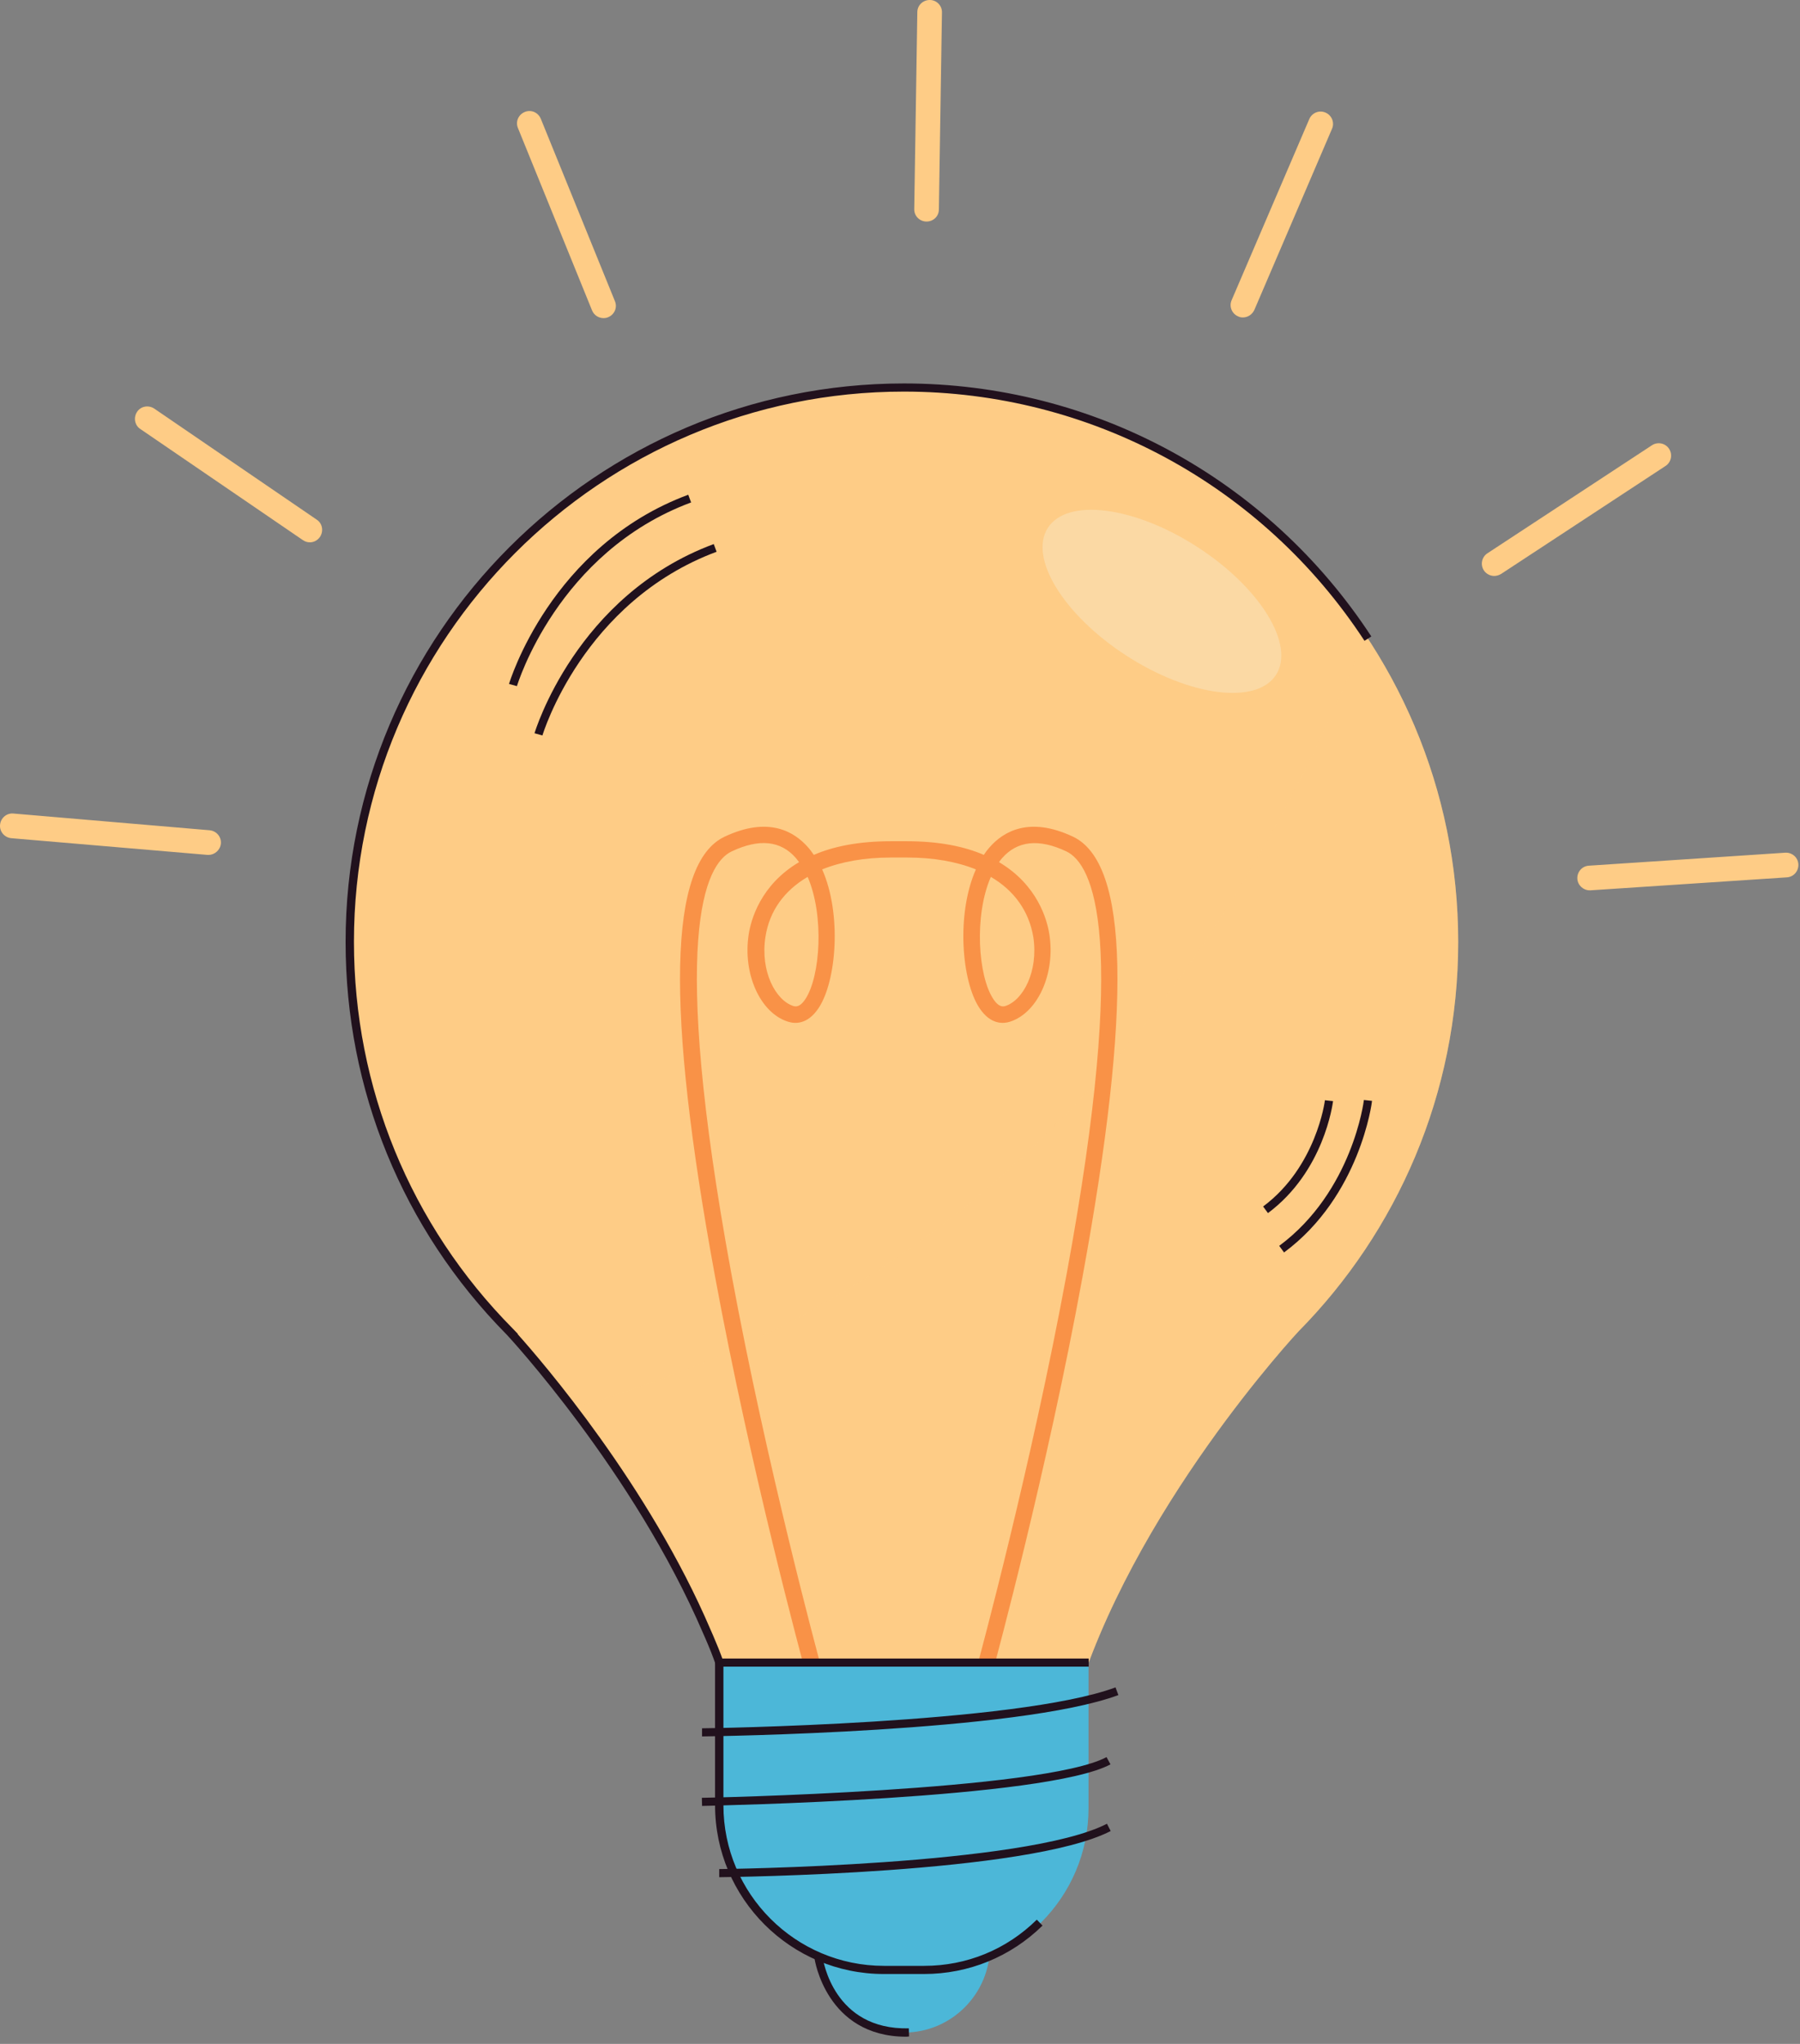<svg width="185" height="210" viewBox="0 0 185 210" fill="none" xmlns="http://www.w3.org/2000/svg">
<rect x="0" y="0" width="185" height="210" fill="#808080" stroke="none"/>
<path d="M149.871 96.789C149.871 65.325 124.374 39.828 92.91 39.828C61.446 39.828 35.949 65.325 35.949 96.789C35.949 112.385 42.233 126.535 52.382 136.82C52.382 136.82 69.629 155.264 75.438 175.359C75.438 175.359 85.383 178.749 92.91 178.93C100.414 178.749 110.383 175.359 110.383 175.359C116.214 155.264 133.438 136.82 133.438 136.82C143.587 126.535 149.871 112.408 149.871 96.789Z" fill="#FECC86"/>
<path d="M92.911 208.837C88.028 208.837 84.05 204.882 84.05 199.977H101.749C101.749 204.859 97.793 208.837 92.911 208.837Z" fill="#4CB7D8"/>
<path d="M95.241 202.393H90.562C81.362 202.393 73.903 194.934 73.903 185.735V170.816H111.877V185.735C111.9 194.934 104.44 202.393 95.241 202.393Z" fill="#4CB7D8"/>
<path opacity="0.3" d="M149.868 96.788C149.868 85.125 146.364 74.298 140.352 65.279C123.693 106.327 97.112 133.949 58.844 144.64C63.658 150.969 70.055 160.485 73.92 170.815H111.872C118.698 152.574 133.413 136.819 133.413 136.819C143.584 126.535 149.868 112.408 149.868 96.788Z" fill="#FECC86"/>
<path d="M102.222 171.039L100.594 170.587C100.639 170.383 105.951 150.854 109.636 130.85C116.032 96.131 112.348 88.785 109.59 87.474C106.765 86.14 104.55 86.389 102.99 88.174C102.877 88.31 102.764 88.446 102.674 88.581C106.652 90.932 107.624 94.526 107.85 95.995C108.483 100.019 106.674 104.042 103.826 104.969C103.126 105.195 101.815 105.308 100.662 103.567C98.831 100.81 98.266 93.916 100.3 89.327C98.334 88.536 95.96 88.106 93.225 88.106H91.575C88.84 88.106 86.467 88.536 84.501 89.327C86.535 93.916 85.97 100.81 84.139 103.567C82.986 105.308 81.675 105.195 80.974 104.969C78.126 104.065 76.318 100.041 76.951 95.995C77.177 94.526 78.149 90.932 82.127 88.581C82.014 88.446 81.924 88.31 81.811 88.174C80.251 86.366 78.036 86.14 75.21 87.474C72.453 88.762 68.769 96.131 75.165 130.85C78.85 150.854 84.162 170.383 84.207 170.587L82.579 171.039C82.534 170.835 77.2 151.261 73.493 131.166C68.384 103.454 68.701 88.672 74.487 85.959C78.963 83.857 81.63 85.417 83.076 87.089C83.28 87.315 83.461 87.587 83.642 87.835C85.631 86.976 88.207 86.434 91.553 86.434H93.203C96.548 86.434 99.125 86.976 101.114 87.835C101.295 87.564 101.476 87.315 101.679 87.089C103.126 85.417 105.793 83.857 110.268 85.959C116.032 88.672 116.349 103.454 111.263 131.166C107.601 151.238 102.267 170.835 102.222 171.039ZM83.009 90.096C80.613 91.497 79.076 93.599 78.669 96.266C78.126 99.793 79.709 102.776 81.539 103.364C81.72 103.409 82.172 103.567 82.783 102.641C84.32 100.29 84.727 94.074 83.009 90.096ZM101.837 90.096C100.097 94.074 100.526 100.29 102.086 102.641C102.696 103.567 103.148 103.409 103.329 103.364C105.16 102.776 106.742 99.793 106.2 96.266C105.748 93.599 104.233 91.497 101.837 90.096Z" fill="#F99247"/>
<path d="M73.628 171.222C73.176 169.933 72.973 169.459 72.521 168.396L72.272 167.831C65.152 151.218 52.2 137.249 52.065 137.113L52.019 137.068C41.373 126.264 35.519 111.956 35.519 96.789C35.519 65.144 61.264 39.398 92.909 39.398C112.325 39.398 130.295 49.118 140.941 65.392L140.241 65.844C129.753 49.819 112.054 40.235 92.909 40.235C61.739 40.235 36.378 65.596 36.378 96.766C36.378 111.73 42.164 125.857 52.697 136.503L53.24 137.068H53.195C55.681 139.848 66.689 152.597 73.041 167.47L73.289 168.035C73.741 169.097 73.945 169.572 74.419 170.905L73.628 171.222Z" fill="#21111D"/>
<path d="M53.129 70.497L52.315 70.271C52.36 70.135 56.564 56.099 70.737 50.832L71.031 51.623C57.288 56.731 53.174 70.361 53.129 70.497Z" fill="#21111D"/>
<path d="M55.749 75.565L54.935 75.339C54.98 75.204 59.184 61.167 73.357 55.9L73.651 56.691C59.885 61.822 55.794 75.43 55.749 75.565Z" fill="#21111D"/>
<path d="M94.966 202.82H90.829C81.268 202.82 73.493 195.044 73.493 185.483V170.406H111.896V171.243H74.352V185.483C74.352 194.569 81.743 201.983 90.852 201.983H94.988C99.351 201.983 103.442 200.311 106.561 197.237L107.149 197.847C103.872 201.057 99.554 202.82 94.966 202.82Z" fill="#21111D"/>
<path d="M93.136 209.263C84.909 209.263 83.711 201.284 83.711 201.193L84.547 201.08C84.592 201.397 85.677 208.584 93.408 208.404L93.43 209.24C93.34 209.24 93.249 209.263 93.136 209.263Z" fill="#21111D"/>
<path d="M131.972 128.684L131.475 128.006C139.002 122.423 140.178 113.11 140.178 113.02L141.014 113.11C141.014 113.223 139.793 122.897 131.972 128.684Z" fill="#21111D"/>
<path d="M130.318 124.641L129.821 123.962C135.291 119.894 136.172 113.113 136.172 113.045L137.009 113.135C136.964 113.429 136.082 120.346 130.318 124.641Z" fill="#21111D"/>
<path d="M72.155 178.412V177.575C72.472 177.575 104.501 177.146 114.65 173.371L114.944 174.162C104.659 177.982 73.489 178.389 72.155 178.412Z" fill="#21111D"/>
<path d="M72.158 185.553L72.136 184.717C72.475 184.717 107.239 184.016 113.726 180.535L114.133 181.281C107.465 184.852 73.605 185.508 72.158 185.553Z" fill="#21111D"/>
<path d="M73.92 192.875V192.039C74.236 192.039 105.407 191.7 113.77 187.383L114.154 188.129C105.61 192.536 75.208 192.853 73.92 192.875Z" fill="#21111D"/>
<path d="M21.434 87.837C21.389 87.837 21.366 87.837 21.321 87.837L1.159 86.12C0.458 86.052 -0.062 85.442 0.006 84.741C0.074 84.04 0.684 83.52 1.385 83.588L21.547 85.306C22.248 85.374 22.768 85.984 22.7 86.685C22.632 87.34 22.067 87.837 21.434 87.837Z" fill="#FECC86"/>
<path d="M31.852 55.721C31.604 55.721 31.355 55.653 31.129 55.495L14.425 44.08C13.838 43.696 13.702 42.905 14.086 42.317C14.47 41.73 15.262 41.594 15.849 41.978L32.553 53.393C33.141 53.777 33.277 54.568 32.892 55.156C32.644 55.518 32.259 55.721 31.852 55.721Z" fill="#FECC86"/>
<path d="M62.026 32.685C61.528 32.685 61.054 32.391 60.85 31.894L53.233 13.155C52.962 12.5 53.278 11.777 53.934 11.505C54.589 11.234 55.312 11.551 55.584 12.206L63.201 30.944C63.472 31.6 63.156 32.323 62.5 32.594C62.342 32.662 62.184 32.685 62.026 32.685Z" fill="#FECC86"/>
<path d="M163.382 91.477C162.726 91.477 162.161 90.957 162.116 90.302C162.071 89.601 162.59 88.991 163.291 88.946L183.476 87.612C184.177 87.567 184.787 88.087 184.832 88.787C184.877 89.488 184.358 90.099 183.657 90.144L163.472 91.477C163.427 91.477 163.404 91.477 163.382 91.477Z" fill="#FECC86"/>
<path d="M153.573 59.177C153.166 59.177 152.76 58.974 152.511 58.612C152.127 58.024 152.285 57.233 152.873 56.849L169.78 45.751C170.368 45.366 171.159 45.524 171.543 46.112C171.927 46.7 171.769 47.491 171.181 47.875L154.274 58.974C154.048 59.109 153.799 59.177 153.573 59.177Z" fill="#FECC86"/>
<path d="M127.742 32.617C127.584 32.617 127.403 32.595 127.244 32.504C126.612 32.233 126.295 31.487 126.589 30.832L134.568 12.229C134.839 11.596 135.585 11.28 136.241 11.573C136.874 11.845 137.19 12.591 136.896 13.246L128.917 31.849C128.691 32.324 128.239 32.617 127.742 32.617Z" fill="#FECC86"/>
<path d="M95.23 22.762C94.507 22.762 93.942 22.174 93.964 21.473L94.281 1.243C94.281 0.542 94.868 0 95.546 0H95.569C96.27 0 96.835 0.588 96.812 1.288L96.496 21.518C96.496 22.219 95.931 22.762 95.23 22.762Z" fill="#FECC86"/>
<g opacity="0.5">
<path opacity="0.5" d="M115.809 67.392C122.283 71.564 129.149 72.437 131.144 69.342C133.139 66.246 129.507 60.354 123.033 56.182C116.558 52.009 109.692 51.136 107.698 54.232C105.703 57.328 109.334 63.22 115.809 67.392Z" fill="#F3FFFE"/>
</g>
</svg>
